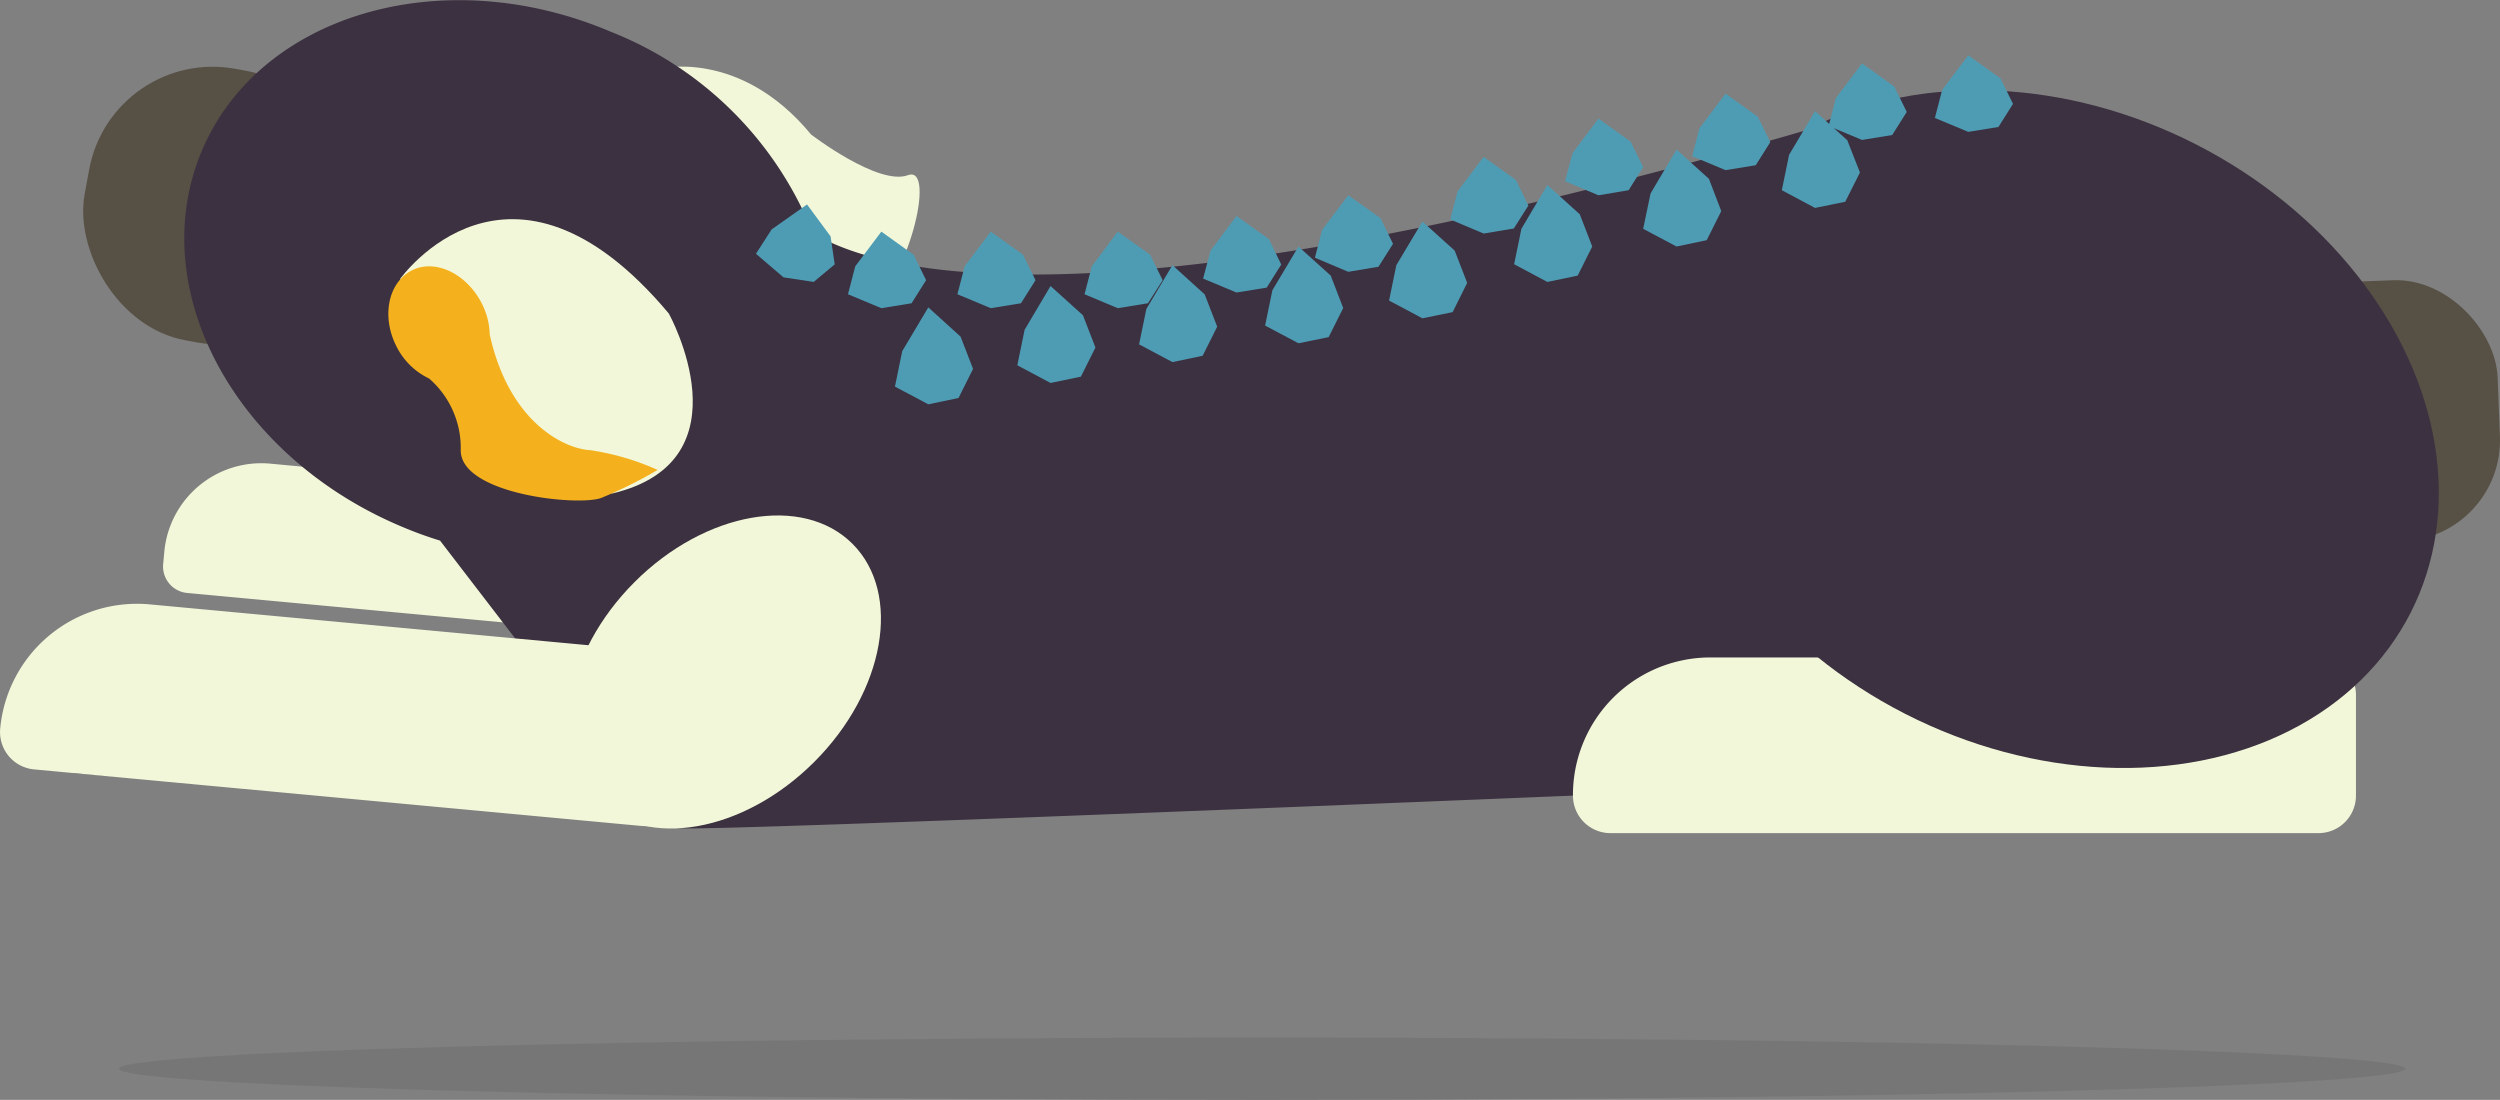 <svg xmlns="http://www.w3.org/2000/svg" viewBox="0 0 158.11 69.56"><rect x="0" y="0" width="158.11" height="69.56" fill="#808080" stroke="none"/><defs><style>.cls-1{fill:#767676;}.cls-2{fill:#f2f7d9;}.cls-3{fill:#575045;}.cls-4{fill:#3c3140;}.cls-5{fill:#f4b11d;}.cls-6{fill:#4e9cb4;}</style></defs><title>资源 1</title><g id="图层_2" data-name="图层 2"><g id="图层_1-2" data-name="图层 1"><ellipse class="cls-1" cx="79.82" cy="67.59" rx="72.29" ry="1.97"/><path class="cls-2" d="M16.65,30.21h24a1.68,1.68,0,0,1,1.68,1.68v.79a6.16,6.16,0,0,1-6.16,6.16h-24a1.68,1.68,0,0,1-1.68-1.68v-.79a6.16,6.16,0,0,1,6.16-6.16Z" transform="translate(3.32 -2.3) rotate(5.32)"/><path class="cls-2" d="M41.62,4.36S46.75,3,51.3,8.51c0,0,4.25,3.26,6.12,2.57s-.1,7.11-2.56,8.3S41.62,4.36,41.62,4.36Z"/><rect class="cls-3" x="5.41" y="4.27" width="16.69" height="17.52" rx="7.97" transform="matrix(0.98, 0.18, -0.18, 0.98, 2.54, -2.24)"/><path class="cls-4" d="M122.08,5.87C72.49,21.29,56.44,17.73,51.41,14.75A22.73,22.73,0,0,0,38.61,2C28-2.5,16.4.9,12.76,9.55s2,19.3,12.68,23.77a24.52,24.52,0,0,0,2.39.87l6.38,8.31,6.14-1.27-.31.35L4.67,48.9,20,50.09S40.87,52.18,43,52.38s57.36-2.1,57.36-2.1L125,48.11Z"/><rect class="cls-3" x="139.88" y="17.82" width="18.16" height="16.52" rx="6.39" transform="translate(-0.91 5.87) rotate(-2.25)"/><path class="cls-2" d="M108.17,41.58h38.41A2.37,2.37,0,0,1,149,44v6.32a2.37,2.37,0,0,1-2.37,2.37H101.85a2.37,2.37,0,0,1-2.37-2.37v0A8.69,8.69,0,0,1,108.17,41.58Z"/><path class="cls-2" d="M25.3,17.65s6.93-9.83,17,2.18c0,0,5.16,9.31-3.58,11.38l-3.8-1.28"/><path class="cls-5" d="M37.32,28.47c-1.61-.09-5.12-1.73-6.35-7.33a4.35,4.35,0,0,0-.23-1.31h0a4.76,4.76,0,0,0-.3-.7c-1-1.89-3-2.79-4.45-2s-1.88,2.92-.9,4.81a4.44,4.44,0,0,0,2.05,2h0a5.82,5.82,0,0,1,2,4.49c-.1,2.82,7.41,3.61,8.89,3.06a27.46,27.46,0,0,0,3.56-1.77A16.11,16.11,0,0,0,37.32,28.47Z"/><ellipse class="cls-4" cx="129.68" cy="27.13" rx="20.22" ry="25.56" transform="translate(46.57 130.31) rotate(-62.96)"/><ellipse class="cls-2" cx="45.81" cy="42.5" rx="11.46" ry="8.04" transform="translate(-16.63 44.84) rotate(-45)"/><path class="cls-2" d="M8.89,39.69H47.3a2.37,2.37,0,0,1,2.37,2.37v0A8.69,8.69,0,0,1,41,50.76H2.57A2.37,2.37,0,0,1,.2,48.39v0A8.69,8.69,0,0,1,8.89,39.69Z" transform="translate(4.3 -2.12) rotate(5.32)"/><polygon class="cls-6" points="58.71 19.44 57.06 22.21 56.6 24.45 58.71 25.57 60.62 25.17 61.54 23.33 60.75 21.29 58.71 19.44"/><polygon class="cls-6" points="55.74 14.65 54.09 16.84 53.63 18.61 55.74 19.49 57.65 19.18 58.57 17.72 57.78 16.11 55.74 14.65"/><polygon class="cls-6" points="51.04 12.93 48.8 14.51 47.81 16.05 49.55 17.54 51.46 17.83 52.79 16.72 52.53 14.95 51.04 12.93"/><polygon class="cls-6" points="62.66 14.65 61.01 16.84 60.55 18.61 62.66 19.49 64.57 19.18 65.49 17.72 64.7 16.11 62.66 14.65"/><polygon class="cls-6" points="70.69 14.65 69.05 16.84 68.59 18.61 70.69 19.49 72.6 19.18 73.53 17.72 72.74 16.11 70.69 14.65"/><polygon class="cls-6" points="78.2 13.66 76.56 15.85 76.09 17.62 78.2 18.5 80.11 18.19 81.03 16.73 80.25 15.12 78.2 13.66"/><polygon class="cls-6" points="85.27 12.35 83.62 14.53 83.16 16.3 85.27 17.19 87.18 16.87 88.1 15.42 87.31 13.8 85.27 12.35"/><polygon class="cls-6" points="93.83 9.92 92.18 12.11 91.72 13.88 93.83 14.77 95.74 14.45 96.66 13 95.87 11.38 93.83 9.92"/><polygon class="cls-6" points="101.09 7.5 99.45 9.69 98.98 11.46 101.09 12.35 103 12.03 103.92 10.57 103.13 8.96 101.09 7.5"/><polygon class="cls-6" points="109.13 5.92 107.48 8.11 107.02 9.88 109.13 10.76 111.04 10.45 111.96 8.99 111.17 7.38 109.13 5.92"/><polygon class="cls-6" points="117.76 4.01 116.11 6.2 115.65 7.97 117.76 8.85 119.67 8.54 120.59 7.08 119.8 5.47 117.76 4.01"/><polygon class="cls-6" points="124.48 3.5 122.83 5.69 122.37 7.46 124.48 8.34 126.39 8.03 127.31 6.57 126.52 4.96 124.48 3.5"/><polygon class="cls-6" points="66.44 18.09 64.8 20.86 64.34 23.1 66.44 24.22 68.36 23.82 69.28 21.98 68.49 19.94 66.44 18.09"/><polygon class="cls-6" points="74.15 16.77 72.5 19.54 72.04 21.78 74.15 22.9 76.06 22.5 76.98 20.66 76.19 18.62 74.15 16.77"/><polygon class="cls-6" points="82.12 15.59 80.47 18.36 80.01 20.59 82.12 21.71 84.03 21.32 84.95 19.48 84.16 17.43 82.12 15.59"/><polygon class="cls-6" points="89.96 14.01 88.31 16.77 87.85 19.01 89.96 20.13 91.87 19.74 92.79 17.89 92 15.85 89.96 14.01"/><polygon class="cls-6" points="97.86 11.7 96.22 14.47 95.76 16.71 97.86 17.83 99.78 17.43 100.7 15.59 99.91 13.55 97.86 11.7"/><polygon class="cls-6" points="106.03 9.46 104.39 12.23 103.92 14.47 106.03 15.59 107.94 15.19 108.86 13.35 108.08 11.31 106.03 9.46"/><polygon class="cls-6" points="114.79 7.03 113.15 9.79 112.69 12.03 114.79 13.15 116.7 12.76 117.63 10.91 116.83 8.87 114.79 7.03"/></g></g></svg>